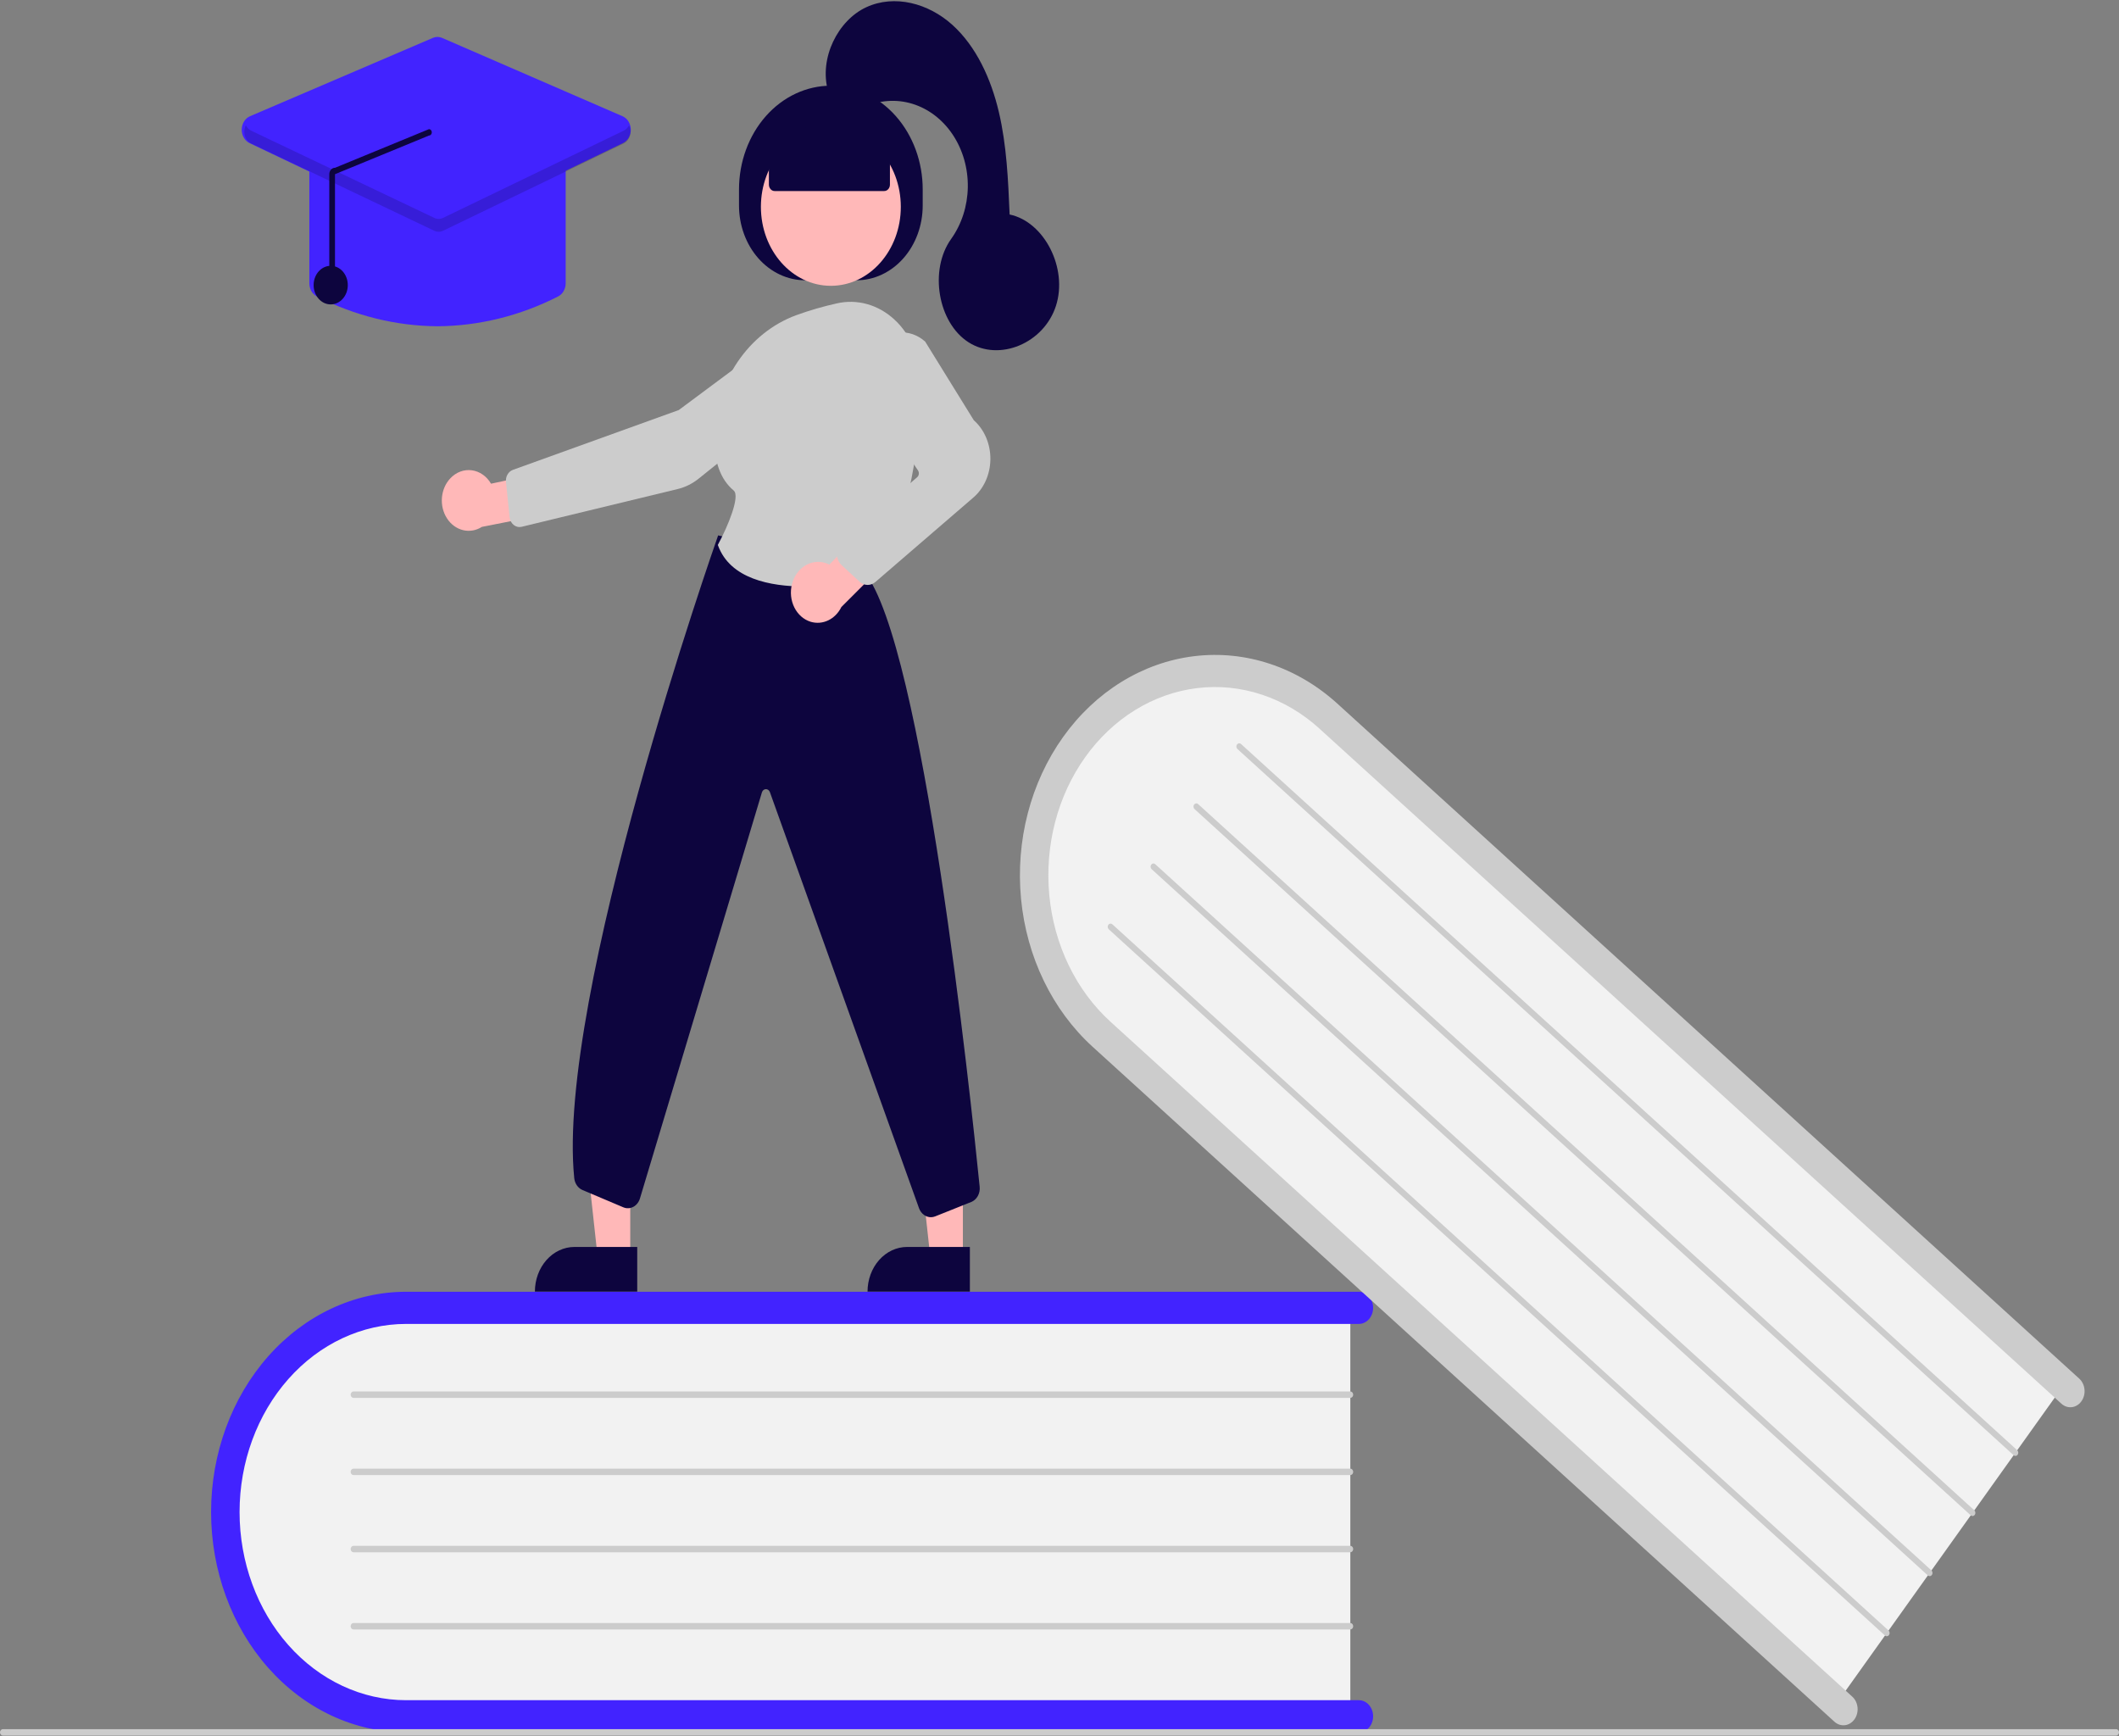 <svg width="636" height="521" viewBox="0 0 636 521" fill="none" xmlns="http://www.w3.org/2000/svg">
<rect x="0" y="0" width="636" height="521" fill="#808080" stroke="none"/>
<g clip-path="url(#clip0_9_69)">
<path d="M405.291 390.58V516.059H126.871C95.149 516.059 69.34 487.913 69.34 453.319C69.34 418.725 95.149 390.58 126.871 390.58H405.291Z" fill="#F2F2F2"/>
<path d="M412.13 515.094C412.129 516.373 411.679 517.601 410.878 518.506C410.076 519.411 408.989 519.919 407.856 519.92H121.912C106.382 519.92 91.488 512.954 80.507 500.554C69.525 488.155 63.356 471.337 63.356 453.802C63.356 436.266 69.525 419.449 80.507 407.049C91.488 394.65 106.382 387.684 121.912 387.684H407.856C408.989 387.684 410.076 388.192 410.878 389.098C411.68 390.003 412.13 391.23 412.13 392.51C412.13 393.79 411.68 395.018 410.878 395.923C410.076 396.828 408.989 397.336 407.856 397.336H121.912C108.649 397.336 95.93 403.285 86.551 413.875C77.173 424.464 71.904 438.826 71.904 453.802C71.904 468.777 77.173 483.14 86.551 493.729C95.93 504.318 108.649 510.267 121.912 510.267H407.856C408.989 510.268 410.076 510.777 410.878 511.682C411.679 512.587 412.129 513.814 412.13 515.094Z" fill="#4223FF"/>
<path d="M405.291 419.536H106.098C105.871 419.536 105.654 419.435 105.493 419.254C105.333 419.073 105.243 418.827 105.243 418.571C105.243 418.315 105.333 418.07 105.493 417.889C105.654 417.708 105.871 417.606 106.098 417.606H405.291C405.518 417.606 405.735 417.708 405.896 417.889C406.056 418.07 406.146 418.315 406.146 418.571C406.146 418.827 406.056 419.073 405.896 419.254C405.735 419.435 405.518 419.536 405.291 419.536Z" fill="#CCCCCC"/>
<path d="M405.291 442.702H106.098C105.871 442.702 105.654 442.6 105.493 442.419C105.333 442.238 105.243 441.993 105.243 441.737C105.243 441.481 105.333 441.235 105.493 441.054C105.654 440.873 105.871 440.771 106.098 440.771H405.291C405.518 440.771 405.735 440.873 405.896 441.054C406.056 441.235 406.146 441.481 406.146 441.737C406.146 441.993 406.056 442.238 405.896 442.419C405.735 442.6 405.518 442.702 405.291 442.702Z" fill="#CCCCCC"/>
<path d="M405.291 465.867H106.098C105.871 465.867 105.654 465.765 105.493 465.584C105.333 465.403 105.243 465.158 105.243 464.902C105.243 464.646 105.333 464.4 105.493 464.219C105.654 464.038 105.871 463.937 106.098 463.937H405.291C405.518 463.937 405.735 464.038 405.896 464.219C406.056 464.4 406.146 464.646 406.146 464.902C406.146 465.158 406.056 465.403 405.896 465.584C405.735 465.765 405.518 465.867 405.291 465.867Z" fill="#CCCCCC"/>
<path d="M405.291 489.033H106.098C105.871 489.033 105.654 488.931 105.493 488.75C105.333 488.569 105.243 488.323 105.243 488.067C105.243 487.811 105.333 487.566 105.493 487.385C105.654 487.204 105.871 487.102 106.098 487.102H405.291C405.518 487.102 405.735 487.204 405.896 487.385C406.056 487.566 406.146 487.811 406.146 488.067C406.146 488.323 406.056 488.569 405.896 488.75C405.735 488.931 405.518 489.033 405.291 489.033Z" fill="#CCCCCC"/>
<path d="M620.469 414.2L550.744 511.908L333.944 314.664C309.243 292.191 304.785 251.99 324.008 225.052C343.23 198.114 378.967 194.482 403.669 216.956L620.469 414.2Z" fill="#F2F2F2"/>
<path d="M556.606 516.001C555.894 516.997 554.861 517.634 553.734 517.77C552.608 517.907 551.479 517.533 550.596 516.731L327.937 314.157C315.844 303.155 308.117 287.179 306.456 269.744C304.795 252.309 309.336 234.843 319.08 221.189C328.824 207.534 342.973 198.809 358.414 196.934C373.855 195.058 389.323 200.185 401.416 211.188L624.075 413.762C624.512 414.159 624.876 414.65 625.145 415.206C625.415 415.763 625.584 416.373 625.645 417.004C625.705 417.634 625.654 418.272 625.496 418.88C625.338 419.488 625.076 420.056 624.723 420.549C624.371 421.043 623.936 421.453 623.443 421.757C622.95 422.061 622.409 422.252 621.851 422.32C621.293 422.388 620.728 422.33 620.189 422.151C619.651 421.973 619.148 421.676 618.711 421.278L396.053 218.704C390.939 214.048 385.064 210.575 378.761 208.484C372.459 206.392 365.854 205.724 359.322 206.515C352.791 207.307 346.462 209.544 340.697 213.099C334.931 216.653 329.842 221.455 325.721 227.231C321.6 233.006 318.526 239.642 316.677 246.759C314.827 253.876 314.237 261.334 314.941 268.709C315.645 276.083 317.629 283.229 320.779 289.737C323.929 296.246 328.184 301.99 333.301 306.641L555.959 509.215C556.841 510.018 557.405 511.184 557.526 512.457C557.648 513.729 557.316 515.004 556.606 516.001Z" fill="#CCCCCC"/>
<path d="M604.379 436.748L371.403 224.787C371.315 224.707 371.242 224.609 371.189 224.498C371.135 224.387 371.101 224.265 371.089 224.139C371.077 224.012 371.087 223.885 371.119 223.763C371.15 223.642 371.203 223.528 371.273 223.43C371.344 223.331 371.431 223.249 371.529 223.188C371.628 223.127 371.736 223.089 371.847 223.076C371.959 223.062 372.072 223.073 372.18 223.109C372.287 223.145 372.388 223.204 372.475 223.284L605.451 435.244C605.539 435.324 605.612 435.422 605.666 435.533C605.72 435.645 605.754 435.767 605.766 435.893C605.778 436.019 605.768 436.147 605.736 436.268C605.705 436.39 605.652 436.504 605.581 436.602C605.511 436.701 605.424 436.783 605.325 436.844C605.227 436.905 605.118 436.943 605.007 436.956C604.895 436.97 604.782 436.958 604.674 436.923C604.566 436.887 604.466 436.827 604.379 436.748V436.748Z" fill="#CCCCCC"/>
<path d="M591.506 454.786L358.53 242.825C358.354 242.665 358.241 242.431 358.217 242.177C358.193 241.923 358.26 241.668 358.402 241.469C358.544 241.27 358.75 241.142 358.975 241.115C359.201 241.087 359.426 241.162 359.603 241.322L592.579 453.283C592.667 453.362 592.739 453.46 592.793 453.572C592.847 453.683 592.881 453.805 592.893 453.931C592.905 454.057 592.895 454.185 592.864 454.307C592.832 454.429 592.78 454.542 592.709 454.641C592.639 454.74 592.552 454.822 592.453 454.883C592.354 454.943 592.246 454.981 592.134 454.995C592.023 455.008 591.91 454.997 591.802 454.961C591.694 454.925 591.594 454.866 591.506 454.786Z" fill="#CCCCCC"/>
<path d="M578.634 472.824L345.658 260.864C345.481 260.703 345.369 260.47 345.344 260.215C345.32 259.961 345.386 259.706 345.529 259.507C345.671 259.307 345.877 259.18 346.103 259.152C346.328 259.125 346.554 259.2 346.731 259.361L579.707 471.321C579.794 471.401 579.867 471.499 579.921 471.61C579.974 471.721 580.008 471.844 580.02 471.97C580.032 472.096 580.022 472.223 579.991 472.345C579.959 472.466 579.906 472.58 579.836 472.678C579.766 472.777 579.679 472.859 579.58 472.92C579.482 472.981 579.373 473.019 579.262 473.033C579.15 473.046 579.037 473.035 578.93 472.999C578.822 472.963 578.721 472.904 578.634 472.824V472.824Z" fill="#CCCCCC"/>
<path d="M565.762 490.863L332.786 278.902C332.698 278.823 332.626 278.724 332.572 278.613C332.518 278.502 332.484 278.38 332.472 278.254C332.46 278.128 332.47 278 332.502 277.879C332.534 277.757 332.586 277.644 332.657 277.545C332.727 277.446 332.814 277.364 332.912 277.303C333.011 277.243 333.119 277.204 333.231 277.191C333.342 277.177 333.455 277.189 333.563 277.224C333.671 277.26 333.771 277.319 333.858 277.399L566.835 489.36C566.922 489.439 566.995 489.537 567.049 489.649C567.103 489.76 567.137 489.882 567.149 490.008C567.161 490.134 567.151 490.262 567.119 490.384C567.088 490.505 567.035 490.619 566.965 490.718C566.894 490.816 566.807 490.899 566.709 490.959C566.61 491.02 566.502 491.058 566.39 491.072C566.278 491.085 566.165 491.074 566.058 491.038C565.95 491.002 565.849 490.943 565.762 490.863Z" fill="#CCCCCC"/>
<path d="M635.145 520.885H0.855C0.628 520.885 0.411 520.783 0.25 520.602C0.09 520.421 0 520.176 0 519.92C0 519.664 0.09 519.418 0.25 519.237C0.411 519.056 0.628 518.954 0.855 518.954H635.145C635.372 518.954 635.589 519.056 635.75 519.237C635.91 519.418 636 519.664 636 519.92C636 520.176 635.91 520.421 635.75 520.602C635.589 520.783 635.372 520.885 635.145 520.885Z" fill="#CCCCCC"/>
<path d="M289.005 377.391L279.232 377.39L274.584 334.827L289.008 334.829L289.005 377.391Z" fill="#FFB8B8"/>
<path d="M272.251 374.237H291.098V387.636H260.384C260.384 385.877 260.691 384.134 261.288 382.509C261.884 380.883 262.758 379.406 263.86 378.162C264.962 376.917 266.27 375.93 267.71 375.257C269.15 374.584 270.693 374.237 272.251 374.237Z" fill="#0D053E"/>
<path d="M189.164 377.391L179.391 377.39L174.744 334.827L189.167 334.829L189.164 377.391Z" fill="#FFB8B8"/>
<path d="M172.411 374.237H191.258V387.636H160.544C160.544 385.877 160.851 384.134 161.447 382.509C162.043 380.883 162.918 379.406 164.02 378.162C165.121 376.917 166.43 375.93 167.869 375.257C169.309 374.584 170.852 374.237 172.411 374.237Z" fill="#0D053E"/>
<path d="M221.806 61.677V56.85C221.806 48.595 224.71 40.677 229.88 34.839C235.05 29.002 242.063 25.722 249.374 25.722H249.374C256.686 25.722 263.698 29.002 268.868 34.839C274.038 40.677 276.943 48.595 276.943 56.85V61.677C276.943 67.629 274.849 73.337 271.122 77.545C267.394 81.754 262.339 84.118 257.068 84.118H241.681C239.071 84.118 236.486 83.538 234.075 82.41C231.664 81.282 229.472 79.629 227.627 77.545C225.781 75.461 224.317 72.987 223.319 70.265C222.32 67.542 221.806 64.624 221.806 61.677Z" fill="#0D053E"/>
<path d="M249.374 85.779C260.97 85.779 270.37 75.165 270.37 62.072C270.37 48.979 260.97 38.365 249.374 38.365C237.779 38.365 228.379 48.979 228.379 62.072C228.379 75.165 237.779 85.779 249.374 85.779Z" fill="#FFB8B8"/>
<path d="M135.171 143.549C136.023 142.641 137.041 141.954 138.153 141.538C139.266 141.122 140.446 140.987 141.609 141.141C142.773 141.295 143.893 141.736 144.89 142.432C145.886 143.128 146.736 144.062 147.378 145.168L165.377 141.324L170.113 153.104L144.629 158.13C142.911 159.225 140.896 159.571 138.968 159.102C137.039 158.632 135.33 157.38 134.164 155.583C132.998 153.786 132.457 151.568 132.643 149.35C132.828 147.132 133.728 145.068 135.171 143.549V143.549Z" fill="#FFB8B8"/>
<path d="M233.006 100.709L233.241 101.111L203.727 123.065L153.926 141.021C153.265 141.26 152.699 141.751 152.323 142.409C151.947 143.067 151.785 143.851 151.864 144.629L152.95 155.195C152.998 155.663 153.132 156.114 153.344 156.52C153.556 156.925 153.84 157.276 154.179 157.551C154.518 157.825 154.904 158.016 155.312 158.112C155.72 158.209 156.141 158.207 156.549 158.109L203.42 146.765C205.688 146.219 207.833 145.153 209.721 143.632L242.879 116.995C244.081 116.024 245.04 114.718 245.663 113.205C246.285 111.692 246.551 110.022 246.433 108.359C246.312 106.693 245.808 105.091 244.972 103.712C244.136 102.333 242.997 101.223 241.666 100.491C240.334 99.76 238.858 99.433 237.381 99.541C235.903 99.65 234.477 100.191 233.241 101.111L233.006 100.709Z" fill="#CCCCCC"/>
<path d="M279.407 365.313C278.657 365.313 277.923 365.066 277.295 364.603C276.666 364.14 276.171 363.481 275.87 362.705L231.068 237.708C230.963 237.437 230.787 237.208 230.564 237.053C230.341 236.898 230.082 236.824 229.82 236.841C229.559 236.857 229.308 236.964 229.102 237.146C228.896 237.329 228.744 237.578 228.667 237.861L192.115 359.55C191.961 360.116 191.706 360.641 191.365 361.092C191.025 361.543 190.606 361.91 190.135 362.171C189.664 362.433 189.151 362.583 188.627 362.612C188.103 362.641 187.579 362.549 187.088 362.341L174.831 357.151C174.165 356.872 173.582 356.39 173.144 355.758C172.707 355.127 172.434 354.371 172.354 353.575C166.84 299.337 214.925 162.432 215.412 161.056L215.546 160.674L259.38 171.623L259.471 171.735C276.959 193.277 291.334 329.146 294.038 356.164C294.139 357.14 293.942 358.125 293.48 358.958C293.019 359.791 292.319 360.421 291.498 360.745L280.679 365.066C280.27 365.229 279.84 365.313 279.407 365.313Z" fill="#0D053E"/>
<path d="M241.639 176.029C231.019 176.029 219.179 173.638 215.535 163.77L215.451 163.544L215.564 163.333C218.441 158.004 222.243 148.912 220.199 147.206C216.174 143.845 214.22 138.316 214.394 130.773C214.77 114.397 224.652 99.858 238.984 94.594H238.984C242.984 93.148 247.055 91.965 251.176 91.049C254.181 90.364 257.282 90.44 260.258 91.269C263.234 92.099 266.01 93.663 268.387 95.848C270.793 98.047 272.739 100.821 274.083 103.97C275.428 107.12 276.138 110.566 276.162 114.062C276.312 131.562 273.926 155.937 261.705 172.671C261.132 173.447 260.335 173.971 259.454 174.149C253.574 175.35 247.614 175.979 241.639 176.029Z" fill="#CCCCCC"/>
<path d="M237.689 175.374C238.267 173.033 239.64 171.044 241.509 169.84C243.378 168.635 245.593 168.313 247.672 168.942C248.096 169.076 248.51 169.249 248.91 169.459L262.576 155.416L272.08 162.646L252.537 182.173C251.654 183.97 250.265 185.382 248.59 186.184C246.915 186.986 245.05 187.133 243.293 186.601C242.269 186.284 241.311 185.742 240.475 185.005C239.638 184.268 238.938 183.351 238.417 182.307C237.896 181.263 237.563 180.113 237.438 178.923C237.313 177.733 237.398 176.527 237.689 175.374Z" fill="#FFB8B8"/>
<path d="M260.411 175.552C259.524 175.553 258.665 175.207 257.979 174.572L252.589 169.6C252.14 169.185 251.78 168.661 251.535 168.067C251.291 167.473 251.168 166.824 251.177 166.169C251.186 165.514 251.326 164.87 251.587 164.285C251.848 163.7 252.222 163.189 252.683 162.79L275.286 143.215C275.554 142.982 275.73 142.639 275.775 142.261C275.82 141.882 275.732 141.499 275.528 141.194L261.577 120.368C259.956 117.956 259.143 114.975 259.282 111.952C259.421 108.928 260.503 106.058 262.336 103.849C264.266 101.494 266.91 100.045 269.743 99.79C272.575 99.534 275.389 100.49 277.627 102.468L277.715 102.573L292.283 126.126C293.858 127.521 295.127 129.308 295.99 131.348C296.852 133.388 297.285 135.625 297.256 137.885C297.226 140.145 296.734 142.367 295.818 144.376C294.902 146.386 293.587 148.13 291.975 149.471L262.701 174.701C262.038 175.254 261.235 175.552 260.411 175.552Z" fill="#CCCCCC"/>
<path d="M230.777 55.403V43.64L249.374 34.471L267.107 43.64V55.403C267.107 55.915 266.927 56.406 266.607 56.768C266.286 57.13 265.851 57.333 265.398 57.333H232.486C232.033 57.333 231.598 57.13 231.277 56.768C230.957 56.406 230.777 55.915 230.777 55.403Z" fill="#0D053E"/>
<path d="M248.521 27.282C245.786 17.4 251.529 6.074 260.019 2.162C268.509 -1.749 278.666 0.985 285.83 7.448C292.993 13.911 297.438 23.591 299.793 33.597C302.148 43.603 302.595 54.037 303.03 64.379C313.461 66.543 320.556 80.512 316.943 91.771C313.33 103.029 299.955 108.622 290.718 102.738C281.482 96.853 278.807 81.035 285.473 71.722C288.627 67.315 290.389 61.845 290.48 56.18C290.57 50.515 288.984 44.977 285.973 40.444C282.962 35.912 278.697 32.643 273.855 31.156C269.013 29.669 263.869 30.048 259.24 32.235C254.099 34.662 247.649 28.355 248.521 27.282Z" fill="#0D053E"/>
<path d="M131.315 97.921C118.827 97.828 106.494 94.778 95.115 88.968C94.437 88.627 93.862 88.071 93.46 87.368C93.057 86.665 92.844 85.844 92.848 85.007V49.855C92.849 48.704 93.254 47.6 93.975 46.785C94.697 45.971 95.674 45.513 96.694 45.512H165.936C166.956 45.513 167.934 45.971 168.655 46.785C169.376 47.6 169.782 48.704 169.783 49.855V85.007C169.786 85.844 169.573 86.665 169.171 87.368C168.768 88.071 168.194 88.627 167.516 88.968C156.136 94.778 143.804 97.828 131.315 97.921Z" fill="#4223FF"/>
<path d="M131.306 69.444C130.793 69.444 130.284 69.329 129.811 69.104L74.903 42.947C74.195 42.61 73.593 42.041 73.174 41.313C72.755 40.586 72.538 39.733 72.552 38.866C72.566 37.998 72.81 37.155 73.253 36.446C73.695 35.736 74.315 35.192 75.034 34.885L129.943 11.364C130.827 10.984 131.805 10.986 132.688 11.371L186.861 34.891C187.575 35.201 188.191 35.745 188.631 36.453C189.07 37.161 189.312 38.001 189.326 38.865C189.34 39.729 189.126 40.578 188.71 41.304C188.294 42.03 187.696 42.599 186.992 42.939L132.819 69.096C132.34 69.326 131.826 69.444 131.306 69.444Z" fill="#4223FF"/>
<path d="M99.259 91.36C102.092 91.36 104.388 88.767 104.388 85.569C104.388 82.37 102.092 79.777 99.259 79.777C96.426 79.777 94.13 82.37 94.13 85.569C94.13 88.767 96.426 91.36 99.259 91.36Z" fill="#0D053E"/>
<path opacity="0.2" d="M187.18 39.226L133.006 65.383C132.583 65.587 132.129 65.693 131.67 65.694C131.21 65.695 130.756 65.592 130.332 65.39L75.424 39.234C74.735 38.913 74.16 38.342 73.789 37.611C73.547 38.085 73.397 38.612 73.349 39.157C73.301 39.701 73.356 40.251 73.511 40.77C73.666 41.288 73.916 41.764 74.246 42.165C74.576 42.566 74.978 42.883 75.424 43.095L130.332 69.251C130.756 69.453 131.21 69.556 131.67 69.555C132.129 69.553 132.583 69.448 133.006 69.244L187.18 43.087C187.624 42.873 188.023 42.555 188.351 42.154C188.678 41.753 188.927 41.278 189.08 40.76C189.233 40.243 189.287 39.695 189.239 39.152C189.19 38.609 189.04 38.084 188.799 37.611C188.432 38.336 187.862 38.904 187.18 39.226Z" fill="#0D053E"/>
<path d="M99.69 85.546C99.916 85.546 100.134 85.444 100.294 85.263C100.455 85.082 100.545 84.837 100.545 84.581V52.283L128.738 40.686C128.965 40.69 129.184 40.592 129.346 40.413C129.509 40.235 129.602 39.991 129.606 39.735C129.609 39.479 129.522 39.232 129.364 39.048C129.207 38.864 128.99 38.759 128.764 38.755L100.57 50.353C100.343 50.347 100.118 50.393 99.907 50.488C99.696 50.584 99.505 50.726 99.345 50.908C99.183 51.087 99.054 51.301 98.967 51.537C98.879 51.773 98.834 52.027 98.835 52.283V84.581C98.835 84.837 98.925 85.082 99.085 85.263C99.246 85.444 99.463 85.546 99.69 85.546Z" fill="#0D053E"/>
</g>
<defs>
<clipPath id="clip0_9_69">
<rect width="636" height="520.532" fill="white" transform="translate(0 0.353)"/>
</clipPath>
</defs>
</svg>
